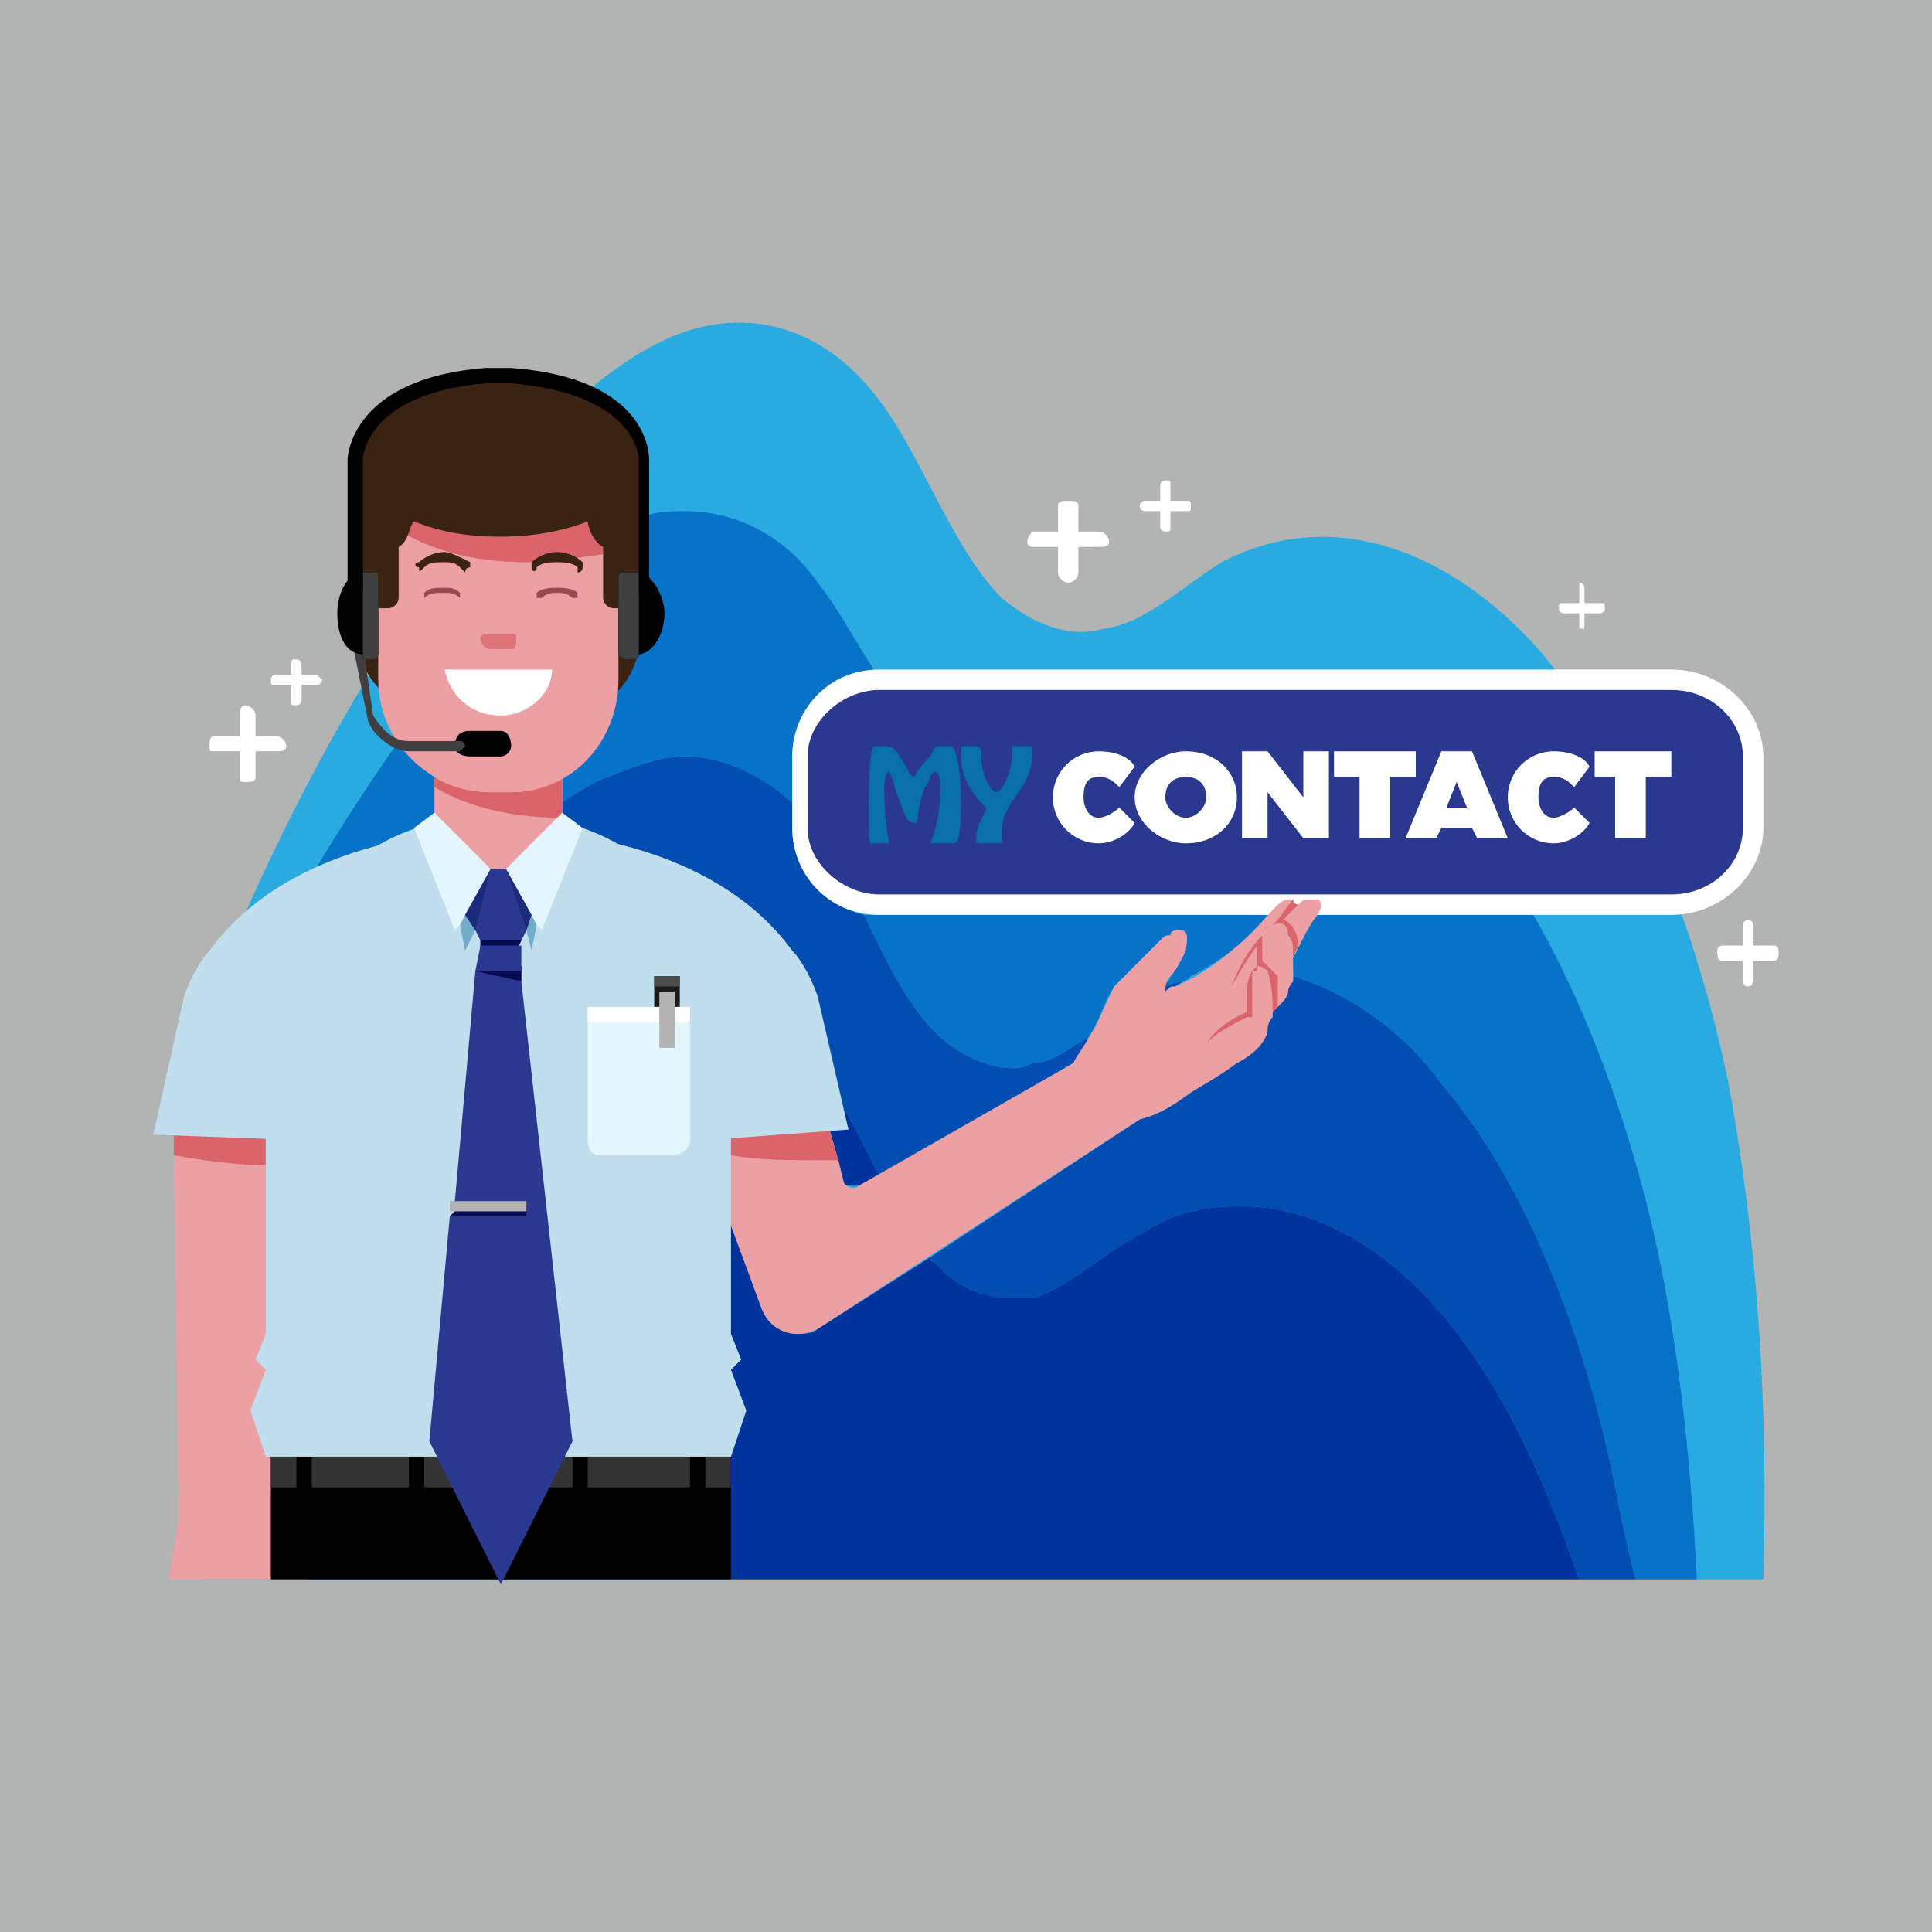 <?xml version="1.0" encoding="UTF-8"?>
<!DOCTYPE svg PUBLIC "-//W3C//DTD SVG 1.1//EN" "http://www.w3.org/Graphics/SVG/1.1/DTD/svg11.dtd">
<!-- Creator: CorelDRAW X7 -->
<svg xmlns="http://www.w3.org/2000/svg" xml:space="preserve" width="1214px" height="1214px" version="1.1" style="shape-rendering:geometricPrecision; text-rendering:geometricPrecision; image-rendering:optimizeQuality; fill-rule:evenodd; clip-rule:evenodd"
viewBox="0 0 378 378"
 xmlns:xlink="http://www.w3.org/1999/xlink">
 <rect x="0" y="0" width="378" height="378" fill="#808080" stroke="none"/>
 <defs>
  <style type="text/css">
   <![CDATA[
    .fil9 {fill:black}
    .fil4 {fill:#00349D}
    .fil22 {fill:#013072}
    .fil3 {fill:#014DB1}
    .fil21 {fill:#064881}
    .fil23 {fill:#070C50}
    .fil2 {fill:#0773C8}
    .fil26 {fill:#192B7A}
    .fil17 {fill:#1A1A1A}
    .fil16 {fill:#231F20}
    .fil1 {fill:#29ABE2}
    .fil6 {fill:#2B388F}
    .fil10 {fill:#343435}
    .fil12 {fill:#3B2314}
    .fil15 {fill:#404041}
    .fil20 {fill:#4D4D4D}
    .fil24 {fill:#72ACCB}
    .fil25 {fill:#8C7C8C}
    .fil14 {fill:#944C52}
    .fil19 {fill:#B3B3B3}
    .fil11 {fill:#C0DEED}
    .fil8 {fill:#DA6469}
    .fil13 {fill:#DF757B}
    .fil18 {fill:#E4F5FD}
    .fil7 {fill:#ECA0A4}
    .fil5 {fill:white}
    .fil27 {fill:#0870A6;fill-rule:nonzero}
    .fil0 {fill:#DCDDDD;fill-opacity:0.541}
   ]]>
  </style>
 </defs>
 <g id="Layer_x0020_1">
  <g id="_2589832573440">
   <polygon class="fil0" points="378,0 378,378 0,378 0,0 "/>
   <g>
    <path class="fil1" d="M345 309c1,-33 -1,-66 -7,-98 -7,-33 -20,-64 -37,-84 -18,-20 -41,-28 -62,-17 -8,5 -15,12 -23,13 -7,2 -14,-1 -20,-6 -10,-10 -16,-29 -25,-40 -12,-15 -28,-17 -42,-10 -14,7 -27,21 -38,37 -20,27 -37,58 -51,94l0 111 305 0z"/>
    <path class="fil2" d="M332 309l-12 0c-1,-4 -2,-8 -3,-13 -6,-33 -18,-64 -35,-84 -8,-11 -19,-18 -29,-21 0,-1 0,-3 0,-4l1 -2c0,0 0,0 0,0 1,-2 2,-4 3,-5 0,-1 0,-1 1,-1l42 0c11,19 20,44 25,69 4,20 6,41 7,61zm-280 -93l-12 0 0 -4c11,-25 24,-47 38,-67 2,3 4,5 7,7l0 9c-18,4 -33,22 -33,42l0 13zm146 -7c-5,0 -11,-3 -15,-7 -6,-6 -10,-15 -14,-23 1,0 2,0 3,0l76 0c-4,5 -9,9 -15,12 -1,1 -3,1 -5,2 0,-1 1,-1 1,-2 1,-1 2,-3 3,-5 0,-1 1,-4 -1,-4 0,0 0,0 0,0 -1,0 -2,0 -2,1 -1,0 -1,0 -2,1 -1,1 -2,2 -3,3 -2,2 -4,4 -6,6 -2,3 -3,7 -5,10 -4,2 -7,5 -11,5 -2,1 -3,1 -4,1zm-88 -52l0 -5c6,-3 10,-10 11,-17 5,-5 5,-15 5,-15l0 -19c3,-1 5,-1 8,-1 9,0 19,4 26,14 4,5 7,11 11,17 -9,1 -16,8 -16,17l0 9c-7,-6 -14,-9 -21,-9 -5,0 -10,2 -15,4 -3,1 -6,3 -9,5z"/>
    <path class="fil3" d="M320 309l-11 0c-7,-20 -15,-38 -27,-52 -11,-13 -25,-21 -39,-21 -7,0 -13,1 -19,5 -8,4 -15,11 -22,13 -2,0 -3,0 -4,0 -5,0 -11,-2 -15,-7 -1,0 -1,-1 -1,-1l41 -27c4,-1 7,-3 11,-6 0,0 0,0 0,0 3,-2 5,-3 7,-5 1,-2 2,-4 3,-5 0,-1 0,-1 0,-1l1 0 0 -1c1,-1 1,-2 2,-3l0 2 0 0 0 0c1,-1 2,-2 3,-3l0 0c1,-1 2,-2 2,-3 0,-1 1,-2 1,-2 0,-1 0,-1 0,-1 10,3 21,10 29,21 17,20 29,51 35,84 1,5 2,9 3,13zm-148 -79c-4,-8 -8,-16 -13,-23 -5,-6 -11,-10 -17,-12 -3,-17 -16,-30 -32,-34l0 -1 0 -3c3,-2 6,-4 9,-5 5,-2 10,-4 15,-4 7,0 14,3 21,9l0 5c0,8 6,15 14,17 4,8 8,17 14,23 4,4 10,7 15,7 1,0 2,0 4,-1 4,0 7,-3 11,-5 0,0 0,0 0,0 -1,2 -2,3 -3,5l-38 22zm56 -36c0,-1 0,-1 0,-1 2,-1 4,-1 5,-2 -1,1 -2,1 -3,2 -1,0 -1,0 -2,1z"/>
    <path class="fil4" d="M309 309l-211 0 12 -24 21 0 12 0 0 0 3 -9 -3 -8 2 -2 -2 -5 0 -22 6 17c1,3 4,5 7,5 1,0 3,0 4,-1l22 -14c0,0 0,1 1,1 4,5 10,7 15,7 1,0 2,0 4,0 7,-2 14,-9 22,-13 6,-4 12,-5 19,-5 14,0 28,8 39,21 12,14 20,32 27,52zm-212 0l-37 0 -4 -5 0 -19 9 0 20 0 12 24zm70 -77c-1,0 -2,0 -2,-1l-1 -4 -4 -14 -17 2 0 -12c0,-3 0,-5 -1,-8 6,2 12,6 17,12 5,7 9,15 13,23l-4 2c0,0 -1,0 -1,0z"/>
    <path class="fil5" d="M327 179l-155 0c-10,0 -17,-8 -17,-17l0 -14c0,-9 7,-17 17,-17l155 0c10,0 18,8 18,17l0 14c0,9 -8,17 -18,17z"/>
    <path class="fil6" d="M172 175c-7,0 -14,-6 -14,-13l0 -14c0,-7 7,-13 14,-13l155 0c8,0 14,6 14,13l0 14c0,7 -6,13 -14,13l-155 0z"/>
    <path class="fil5" d="M219 154l3 -4c-1,-2 -4,-3 -7,-3 -5,0 -9,4 -9,9 0,5 4,9 9,9 3,0 6,-2 7,-4l-3 -3c-1,1 -3,2 -4,2 -2,0 -3,-2 -3,-4 0,-3 1,-4 3,-4 2,0 3,1 4,2l0 0z"/>
    <path class="fil5" d="M232 147c-5,0 -10,4 -10,9 0,5 5,9 10,9 6,0 10,-4 10,-9 0,-5 -4,-9 -10,-9l0 0zm0 5c2,0 4,1 4,4 0,2 -2,4 -4,4 -2,0 -4,-2 -4,-4 0,-3 2,-4 4,-4l0 0z"/>
    <polygon class="fil5" points="243,147 243,164 248,164 248,155 255,164 260,164 260,147 255,147 255,156 248,147 "/>
    <polygon class="fil5" points="261,147 261,152 266,152 266,164 272,164 272,152 277,152 277,147 "/>
    <path class="fil5" d="M289 164l6 0 -7 -17 -6 0 -7 17 6 0 1 -2 6 0 1 2zm-6 -6l2 -5 2 5 -4 0z"/>
    <path class="fil5" d="M308 154l3 -4c-1,-2 -4,-3 -7,-3 -5,0 -9,4 -9,9 0,5 4,9 9,9 3,0 6,-2 7,-4l-3 -3c-1,1 -3,2 -4,2 -2,0 -3,-2 -3,-4 0,-3 1,-4 3,-4 2,0 3,1 4,2l0 0z"/>
    <polygon class="fil5" points="312,147 312,152 316,152 316,164 322,164 322,152 327,152 327,147 "/>
    <path class="fil7" d="M257 180c-2,3 -3,6 -5,9 -3,5 -5,9 -8,14 -1,1 -2,3 -3,5 -2,2 -4,3 -7,5 0,0 0,0 0,0 -4,3 -7,5 -11,6l-63 41c-4,2 -9,1 -11,-4l-10 -27 0 -14 21 -2 4 14 1 4c0,1 2,2 3,1l42 -24c1,-2 2,-3 3,-5 2,-3 3,-6 5,-10 2,-2 4,-4 6,-6 1,-1 2,-2 3,-3 1,-1 1,-1 2,-1 0,-1 1,-1 2,-1 2,0 1,3 1,4 -1,2 -2,4 -3,5 -1,1 -1,2 -1,3 1,-1 1,-1 2,-1 7,-3 14,-9 19,-15 1,-1 2,-2 3,-2 1,0 1,0 1,0 0,1 1,1 1,1 0,0 0,0 0,0 1,-1 1,-1 2,-1 0,0 1,0 2,0 1,1 0,3 -1,4z"/>
    <path class="fil8" d="M160 227c-5,0 -12,0 -17,-1l0 -11 17 -2 4 14c-1,0 -2,0 -4,0z"/>
    <polygon class="fil7" points="35,297 33,309 60,309 56,304 56,216 34,216 34,226 "/>
    <path class="fil8" d="M52 228c-5,0 -13,-1 -18,-2l0 0 0 -10 18 0 0 12z"/>
    <polygon class="fil9" points="143,309 143,283 53,283 53,309 "/>
    <polygon class="fil10" points="143,283 143,291 53,291 53,283 "/>
    <polygon class="fil9" points="61,294 58,294 58,282 61,282 "/>
    <polygon class="fil9" points="83,294 80,294 80,282 83,282 "/>
    <polygon class="fil9" points="115,294 112,294 112,282 115,282 "/>
    <polygon class="fil9" points="138,294 135,294 135,282 138,282 "/>
    <path class="fil11" d="M107 163c0,0 32,1 48,23 2,2 4,6 5,9l6 26 -27 2 -32 -60z"/>
    <path class="fil11" d="M89 163c0,0 -32,1 -48,23 -2,2 -4,6 -5,9l-6 27 27 1 32 -60z"/>
    <path class="fil11" d="M143 268l2 -2 -2 -5 0 -58c0,-23 -19,-43 -41,-43l-8 0c-23,0 -42,20 -42,43l0 58 -2 5 2 2 -3 8 3 9 0 0 13 0 66 0 12 0 0 0 3 -9 -3 -8z"/>
    <path class="fil12" d="M78 90l-9 0 0 30c0,0 0,14 9,17l0 -47z"/>
    <path class="fil12" d="M118 90l8 0 0 30c0,0 0,14 -8,17l0 -47z"/>
    <path class="fil7" d="M110 146l0 19c0,7 -5,13 -12,13 -7,0 -13,-6 -13,-13l0 -19c0,-7 6,-13 13,-13 3,0 6,2 9,4 2,2 3,5 3,9z"/>
    <path class="fil8" d="M110 160c-12,0 -20,-3 -25,-6l0 -2c3,2 7,3 11,3l4 0c4,0 7,-1 10,-3l0 8c0,0 0,0 0,0z"/>
    <path class="fil7" d="M121 98l0 35c0,12 -9,22 -21,22l-4 0c-12,0 -22,-10 -22,-22l0 -35c0,-12 10,-21 22,-21l4 0c12,0 21,9 21,21z"/>
    <path class="fil8" d="M103 110c-15,0 -24,-5 -29,-9l0 -3c0,-12 10,-21 22,-21l4 0c12,0 21,9 21,21l0 10c-7,1 -13,2 -18,2z"/>
    <path class="fil12" d="M126 89c0,-9 -13,-16 -28,-16 -16,0 -29,7 -29,16 0,3 2,6 4,8l0 7 1 15 2 0c1,0 2,-1 2,-2l0 -10c2,-1 2,-4 3,-5 5,2 10,3 17,3 6,0 12,-1 17,-3 0,1 1,4 3,5l0 10c0,1 1,2 2,2l1 0 1 -15 0 -7c3,-2 4,-5 4,-8z"/>
    <path class="fil5" d="M87 131c1,5 5,9 11,9 5,0 10,-4 10,-9l-21 0z"/>
    <path class="fil13" d="M100 127l-4 0c-1,0 -2,-1 -2,-2 0,-1 1,-1 2,-1l4 0c1,0 1,0 1,1 0,1 0,2 -1,2z"/>
    <path class="fil14" d="M90 117c0,0 0,0 0,0 -1,-1 -2,-1 -3,-1 -2,0 -3,0 -4,1 0,0 0,0 0,0 0,0 0,0 0,-1 1,-1 2,-1 4,-1 1,0 2,0 3,1 0,1 0,1 0,1 0,0 0,0 0,0z"/>
    <path class="fil12" d="M91 112c0,0 -1,-1 -1,-1 -1,-1 -2,-1 -3,-1 -2,0 -3,0 -4,1 -1,1 -1,1 -1,0 -1,0 -1,-1 0,-1 1,-1 3,-2 5,-2 1,0 3,1 5,2 0,0 0,1 0,1 -1,0 -1,1 -1,1z"/>
    <path class="fil14" d="M112 117c0,0 0,0 0,0 -1,-1 -2,-1 -3,-1 -1,0 -2,0 -3,1 0,0 -1,0 -1,0 0,0 0,0 0,-1 1,-1 3,-1 4,-1 1,0 3,0 4,1 0,1 0,1 0,1 0,0 -1,0 -1,0z"/>
    <path class="fil12" d="M113 112c0,0 0,-1 0,-1 -1,-1 -3,-1 -4,-1 -1,0 -3,0 -4,1 0,1 -1,1 -1,0 0,0 0,-1 0,-1 1,-1 3,-2 5,-2 2,0 4,1 5,2 0,0 0,1 0,1 0,0 0,1 -1,1z"/>
    <path class="fil9" d="M98 148l-6 0c-2,0 -3,-1 -3,-2 0,-2 1,-3 3,-3l6 0c1,0 2,1 2,3 0,1 -1,2 -2,2z"/>
    <path class="fil15" d="M90 147l-10 0c-3,0 -7,-3 -8,-6l0 0 -3 -15c0,0 0,-1 1,-1 0,0 1,0 1,1l2 14c2,3 4,5 7,5l10 0c0,0 1,0 1,1 0,0 -1,1 -1,1z"/>
    <path class="fil9" d="M74 113l0 15c0,0 0,1 -1,1l-2 0c0,0 0,0 0,-1 -3,0 -5,-3 -5,-8 0,-4 2,-8 5,-8 0,0 0,0 0,0l2 0c1,0 1,0 1,1z"/>
    <path class="fil15" d="M74 113l0 15c0,0 0,1 -1,1l-2 0c0,0 0,0 0,-1l0 -16c0,0 0,0 0,0l2 0c1,0 1,0 1,1z"/>
    <path class="fil9" d="M121 113l0 15c0,0 1,1 1,1l2 0c0,0 1,0 1,-1 2,0 5,-3 5,-8 0,-4 -3,-8 -5,-8 0,0 -1,0 -1,0l-2 0c0,0 -1,0 -1,1z"/>
    <path class="fil15" d="M121 113l0 15c0,0 1,1 1,1l2 0c0,0 1,0 1,-1l0 -16c0,0 -1,0 -1,0l-2 0c0,0 -1,0 -1,1z"/>
    <polygon class="fil16" points="99,179 99,285 97,285 97,179 "/>
    <path class="fil17" d="M133 191l0 14c0,0 0,0 0,0l-4 0c0,0 -1,0 -1,0l0 -14c0,0 1,0 1,0l4 0c0,0 0,0 0,0z"/>
    <path class="fil18" d="M132 226l-15 0c-1,0 -2,-1 -2,-3l0 -26 20 0 0 26c0,2 -2,3 -3,3z"/>
    <polygon class="fil5" points="135,200 115,200 115,197 135,197 "/>
    <polygon class="fil19" points="132,205 129,205 129,194 132,194 "/>
    <path class="fil20" d="M133 191l0 2 -5 0 0 -2c0,0 1,0 1,0l4 0c0,0 0,0 0,0z"/>
    <path class="fil21" d="M254 185l0 0 0 0 -1 2c0,0 0,0 0,0 0,-1 1,-1 1,-2z"/>
    <path class="fil22" d="M244 202c0,0 1,-1 1,-1l0 1 -1 0z"/>
    <path class="fil7" d="M254 177c0,0 -1,0 -1,-1 0,0 0,0 0,0 0,1 1,1 1,1 0,0 0,0 0,0z"/>
    <path class="fil8" d="M235 207c1,-6 9,-9 9,-9 0,0 0,0 0,-4 0,-4 2,-5 2,-5 0,0 0,-2 0,-4 -3,4 -5,8 -5,8 1,-3 3,-7 6,-10l0 0c0,-1 0,-1 1,-2 0,1 0,1 -1,1 0,1 0,2 0,3 0,1 0,2 0,3l0 0c0,1 1,1 1,2 0,1 0,1 0,1 0,1 0,1 0,1l-1 1 -2 8c0,0 -1,1 -1,1l-9 5zm18 -20c0,-2 0,-3 -1,-4 0,-1 -1,-2 -2,-2 0,0 -1,0 -1,0 0,0 0,0 0,0 2,-2 3,-4 4,-5 0,1 1,1 1,1 -1,1 -2,2 -3,3 1,0 3,2 3,5 0,1 -1,1 -1,2z"/>
    <path class="fil7" d="M253 192c0,0 -1,1 -1,2 0,1 -1,2 -2,3 -1,1 -2,2 -3,3l0 0 0 0c0,-1 0,-2 0,-3 0,0 -1,-1 0,-2 0,0 0,0 0,0 0,-1 0,-1 0,-1 1,-1 1,-3 1,-4 0,-1 -1,-1 -1,-2 0,-1 0,-2 0,-3 0,-1 0,-2 0,-3 1,-1 2,-1 2,-1 2,-1 3,0 3,2 1,2 1,5 1,9z"/>
    <polygon class="fil6" points="112,282 98,310 84,282 88,238 89,237 89,236 89,235 93,190 94,189 96,188 98,187 99,188 102,189 102,192 "/>
    <polygon class="fil23" points="103,238 88,238 89,237 89,236 103,236 "/>
    <polygon class="fil6" points="105,176 104,179 103,182 102,184 101,186 94,186 94,184 93,182 91,179 90,176 94,170 101,170 "/>
    <path class="fil24" d="M91 186l-1 -5 -2 -5 1 -1c1,0 1,0 2,1l-1 0 1 3 2 3 -2 4z"/>
    <path class="fil25" d="M91 176c-1,-1 -1,-1 -2,-1l5 -7 2 2 -2 0 -3 6z"/>
    <polygon class="fil26" points="93,182 93,182 91,179 90,176 91,176 94,170 96,170 "/>
    <path class="fil24" d="M104 186l-1 -4 1 -3 1 -3 0 0c0,-1 1,-1 1,-1l1 1 -2 5 -1 5z"/>
    <path class="fil25" d="M105 176l-4 -6 -2 0 2 -2 5 7c0,0 -1,0 -1,1z"/>
    <polygon class="fil26" points="103,182 99,170 99,170 101,170 105,176 105,176 104,179 "/>
    <polygon class="fil18" points="96,170 91,179 90,181 89,182 81,162 85,159 94,168 "/>
    <polygon class="fil18" points="114,162 106,182 105,181 104,179 99,170 101,168 110,159 "/>
    <polygon class="fil19" points="103,235 103,237 88,237 88,235 "/>
    <path class="fil5" d="M215 104l-4 0 0 -5c0,-1 -1,-1 -2,-1 -1,0 -2,0 -2,1l0 5 -5 0c0,0 -1,1 -1,2 0,1 1,1 1,1l5 0 0 5c0,1 1,2 2,2 1,0 2,-1 2,-2l0 -5 4 0c1,0 2,0 2,-1 0,-1 -1,-2 -2,-2z"/>
    <path class="fil5" d="M54 144l-4 0 0 -4c0,-1 -1,-2 -2,-2 -1,0 -1,1 -1,2l0 4 -5 0c-1,0 -1,1 -1,2 0,1 0,1 1,1l5 0 0 5c0,1 0,1 1,1 1,0 2,0 2,-1l0 -5 4 0c1,0 2,0 2,-1 0,-1 -1,-2 -2,-2z"/>
    <path class="fil5" d="M232 98l-3 0 0 -3c0,-1 0,-1 -1,-1 0,0 -1,0 -1,1l0 3 -3 0c0,0 -1,0 -1,1 0,1 1,1 1,1l3 0 0 3c0,1 1,1 1,1 1,0 1,0 1,-1l0 -3 3 0c1,0 1,0 1,-1 0,-1 0,-1 -1,-1z"/>
    <path class="fil5" d="M347 185l-4 0 0 -4c0,0 0,-1 -1,-1 -1,0 -1,1 -1,1l0 4 -4 0c-1,0 -1,1 -1,1 0,1 0,2 1,2l4 0 0 3c0,1 0,2 1,2 1,0 1,-1 1,-2l0 -3 4 0c1,0 1,-1 1,-2 0,0 0,-1 -1,-1z"/>
    <path class="fil5" d="M62 132l-3 0 0 -2c0,-1 -1,-1 -1,-1 -1,0 -1,0 -1,1l0 2 -3 0c-1,0 -1,1 -1,1 0,1 0,1 1,1l3 0 0 3c0,1 0,1 1,1 0,0 1,0 1,-1l0 -3 3 0c0,0 1,0 1,-1 0,0 -1,-1 -1,-1z"/>
    <path class="fil5" d="M313 118l-3 0 0 -3c0,0 0,-1 -1,-1 0,0 0,1 0,1l0 3 -3 0c-1,0 -1,0 -1,1 0,0 0,1 1,1l3 0 0 3c0,0 0,0 0,0 1,0 1,0 1,0l0 -3 3 0c1,0 1,-1 1,-1 0,-1 0,-1 -1,-1z"/>
    <path class="fil9" d="M127 116l-2 0 0 -26c0,-1 -1,-13 -25,-15l-5 0c-23,2 -24,14 -24,15l0 26 -3 0 0 -26c0,-1 1,-16 27,-18l0 0 5 0 0 0c27,2 27,17 27,18l0 26z"/>
    <path class="fil22" d="M247 200l0 -2c0,0 0,0 0,0 0,0 0,1 0,2l0 0z"/>
    <path class="fil8" d="M247 198l0 -1c0,1 0,1 0,1 0,0 0,0 0,0z"/>
    <path class="fil8" d="M247 200l0 0c0,-1 0,-2 0,-2 0,0 0,0 0,-1l0 0 0 -2c0,-1 0,-1 0,-1 0,-1 1,-2 1,-3 0,0 0,0 0,-1 0,-1 -1,-1 -1,-2 1,1 2,2 3,3 0,2 0,4 0,6l0 0c-1,1 -2,2 -3,3z"/>
    <path class="fil7" d="M246 190c-1,0 -1,0 -1,1 0,0 0,1 0,2 0,1 0,3 0,5 0,0 0,0 0,1 -1,0 -1,0 -1,0 -4,2 -8,4 -10,8 -1,1 -1,3 -2,4 -1,2 -3,4 -4,6 1,-1 2,-1 3,-2 3,-2 7,-4 11,-7 2,-1 5,-3 6,-6 0,-1 0,-2 1,-3 0,-3 0,-6 -1,-9 0,0 -1,-1 -2,-1 0,0 0,0 0,1z"/>
    <polygon class="fil23" points="102,192 93,190 94,189 96,188 99,188 102,189 "/>
    <polygon class="fil23" points="101,186 99,186 97,186 94,186 94,184 102,184 "/>
    <polygon class="fil6" points="102,190 93,190 94,185 102,185 "/>
    <path class="fil27" d="M173 165c1,0 1,0 1,0 0,0 -1,-4 -1,-11 0,0 0,-3 1,-3 0,0 1,2 1,3 2,5 2,7 4,7 1,0 0,-2 2,-7 1,-1 1,-3 2,-3 1,0 1,3 1,3 0,7 -2,11 -2,11 0,0 1,0 1,0l3 0c1,0 2,1 2,-8 0,-11 -2,-11 -2,-11l-2 0c-1,0 -1,0 -2,2 -3,3 -3,4 -3,4 -1,0 -1,-1 -3,-4 -1,-2 -2,-2 -3,-2l-2 0c0,0 -1,0 -1,11 0,9 0,8 1,8l2 0zm26 -19c0,0 -1,0 -1,0 0,1 0,2 0,2 0,3 -2,7 -3,7 -1,0 -3,-3 -3,-7 0,0 0,-1 0,-1 0,-1 -1,-1 -1,-1l-2 0c-1,0 -1,0 -1,2 0,6 5,10 5,10 0,1 -2,3 -2,6 0,1 0,1 1,1l3 0c0,0 1,0 1,0 0,-1 0,-1 0,-2 0,-7 6,-8 6,-16 0,-1 0,-1 -1,-1l-2 0z"/>
   </g>
  </g>
 </g>
</svg>
